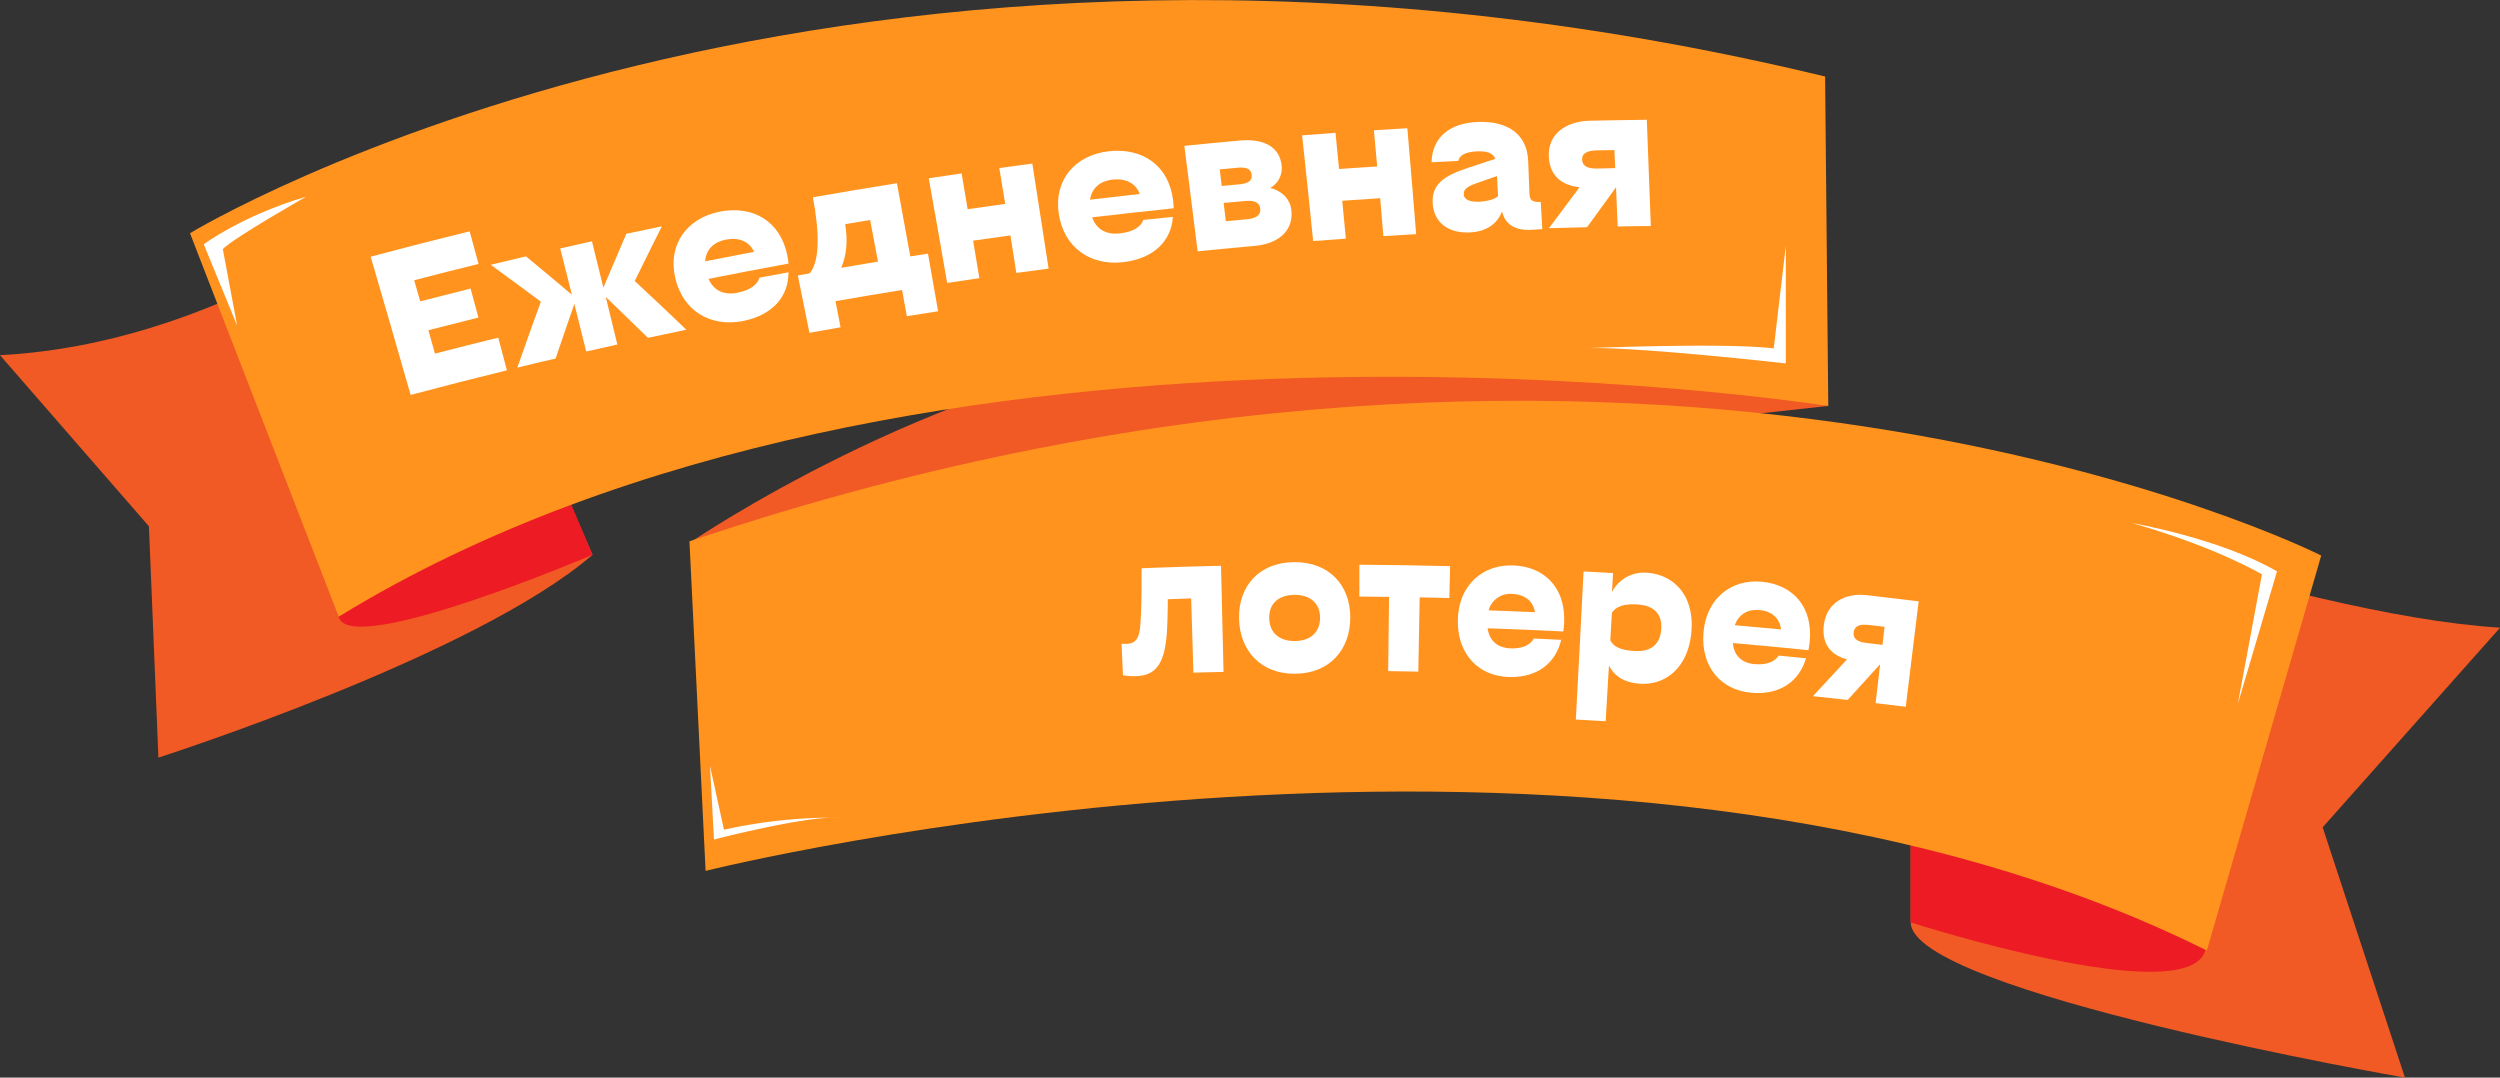 <svg xmlns="http://www.w3.org/2000/svg" viewBox="0 0 829.61 357.6">
  <rect x="0" y="0" width="829.61" height="357.6" fill="#333333" stroke="none"/>
  <defs>
    <style>
      .cls-1 {
        fill: #f15a24;
      }

      .cls-2 {
        fill: #ed1c24;
      }

      .cls-3 {
        fill: #ff931e;
      }

      .cls-4 {
        fill: #fff;
      }
    </style>
  </defs>
  <g id="Слой_2" data-name="Слой 2">
    <g id="图层_1" data-name="图层 1">
      <g>
        <path class="cls-1" d="M798.07,357.6s-164-28.39-164-51.52V156.77s126.17,47.32,195.57,51.52l-58.88,66.25Z"/>
        <path class="cls-1" d="M52.57,251.4s105.15-33.64,144.05-67.29L142,59S79.91,113.66,0,117.87l49.42,56.78Z"/>
        <path class="cls-2" d="M634,306.08s91.47,29.44,97.78,9.46S634,269.28,634,269.28Z"/>
        <path class="cls-2" d="M196.62,184.11s-78.86,33.65-84.11,21,72.55-48.37,72.55-48.37Z"/>
        <path class="cls-1" d="M229.22,179.9s79.91-54.67,164-65.19,213.45,20,213.45,20l-67.3,7.36Z"/>
        <path class="cls-3" d="M63.05,77.39s214.81-131.08,542.6-52l1.05,109.35S304.81,86.62,112.4,204.64Z"/>
        <path class="cls-3" d="M770.28,184.35S548.34,72,228.79,179.63L234.15,289s296.12-74.17,498.18,26.43Z"/>
      </g>
      <path class="cls-4" d="M78.68,108,67.61,81.07s12.65-9.49,34-15.81c0,0-23.72,13.44-27.67,17.39Z"/>
      <path class="cls-4" d="M592.61,81.6v39s-53-6-68-5c0,0,47-2,64,0Z"/>
      <path class="cls-4" d="M235.61,254.13l1.32,24.47s30.43-7.93,41.68-7.27a169.22,169.22,0,0,0-38.37,4Z"/>
      <path class="cls-4" d="M707.61,173.6s29,5,48,16l-13,44,8-43S735.61,181.6,707.61,173.6Z"/>
    </g>
    <g id="Слой_2-2" data-name="Слой 2">
      <g>
        <g>
          <path class="cls-4" d="M123,85.18q16.38-4.38,32.85-8.42,1.49,5.42,2.95,10.83Q148.08,90.2,137.45,93l2,7q8.34-2.16,16.71-4.24l2.61,9.61q-8.31,2.06-16.61,4.21,1.1,3.87,2.18,7.76,10.49-2.72,21-5.29l2.88,10.84q-16,3.92-31.95,8.16Q129.7,108.06,123,85.18Z"/>
          <path class="cls-4" d="M171.67,122q3.84-11,7.81-21.89-8.26-6.16-16.64-12.24c3.89-.95,7.8-1.88,11.7-2.8q7.68,6.33,15.24,12.73-1.93-7.68-3.88-15.36,5.26-1.2,10.54-2.37,1.91,7.68,3.78,15.38,3.76-8.94,7.62-17.87,5.9-1.26,11.8-2.48-4.56,9.06-9,18.16,8.64,8,17.13,16.16-6.37,1.32-12.75,2.68-7-6.83-14-13.58,1.93,7.89,3.84,15.8-5.17,1.14-10.33,2.32-1.95-7.89-3.93-15.78-3.17,9.06-6.23,18.12Q178,120.42,171.67,122Z"/>
          <path class="cls-4" d="M246.42,106.56c-10.54,2-19.78-3.25-22.34-14.32s3.86-19.85,14.75-22,20.08,3,22.45,14.52c.15.75.32,1.93.4,2.7q-13.31,2.45-26.55,5.08c1.77,4.08,5.29,5.45,9.58,4.61s6.7-2.78,7.32-5c3.2-.61,6.4-1.2,9.61-1.79C261.73,98.1,256.67,104.57,246.42,106.56ZM234,86.72q8.1-1.6,16.23-3.15c-1.62-3.55-5.16-4.87-9.35-4.06C237,80.27,234.26,82.67,234,86.72Z"/>
          <path class="cls-4" d="M264.76,91.42l3.93-.71c3.28-3.93,3.37-13,1.07-25.25q13.9-2.44,27.88-4.66,2.24,12.14,4.44,24.28l5.86-.92q1.69,9.57,3.37,19.13c-3.46.53-6.92,1.08-10.38,1.63-.53-2.89-1.05-5.79-1.58-8.69q-11.07,1.78-22.1,3.71c.56,2.89,1.13,5.78,1.69,8.67l-10.33,1.84Q266.7,100.94,264.76,91.42Zm14.39-2.55c4.06-.7,8.14-1.39,12.21-2.06Q290.07,79.9,288.75,73l-8.27,1.39C281.38,80.17,280.92,84.73,279.15,88.87Z"/>
          <path class="cls-4" d="M335.31,78.11q-6.19.86-12.39,1.75Q324,86.09,325,92.31q-5.36.76-10.69,1.58-3-17.37-6.11-34.73,5.46-.82,10.91-1.62l2,11.88q6.22-.9,12.46-1.76-1-6-1.95-11.9,5.47-.76,10.95-1.48,2.75,17.43,5.41,34.85-5.37.7-10.72,1.44Q336.32,84.35,335.31,78.11Z"/>
          <path class="cls-4" d="M372.69,87c-10.74,1.24-19.61-4.75-21.33-16s5.39-19.5,16.48-20.79,19.94,4.5,21.44,16.18c.09.77.17,2,.19,2.73q-13.55,1.42-27.05,3c1.47,4.2,4.9,5.83,9.27,5.33,4.53-.53,6.94-2.27,7.74-4.48q4.89-.54,9.78-1C388.72,79.73,383.14,85.8,372.69,87Zm-11-20.73q8.25-1,16.53-1.91c-1.35-3.66-4.81-5.25-9.07-4.76C365.22,60.07,362.31,62.26,361.72,66.28Z"/>
          <path class="cls-4" d="M397.42,83.41q-2.16-17.49-4.4-35,9.18-.93,18.38-1.76c8.55-.77,13.27,2.51,13.88,8.22a7.39,7.39,0,0,1-3.81,7.5c3.63.89,6.63,3.39,7.06,7.43.71,6.84-4.35,11.1-12.17,11.8Q406.88,82.47,397.42,83.41Zm8-21.69c1.91-.19,3.83-.36,5.75-.54,3.1-.28,4.41-1.24,4.18-3.19s-1.71-2.6-4.83-2.31q-2.88.26-5.76.54Zm1.39,11.69,6.79-.63c3.09-.27,4.84-1.34,4.6-3.5s-2-2.85-5.14-2.57l-7,.64Q406.44,70.38,406.78,73.41Z"/>
          <path class="cls-4" d="M458,65.77q-6.3.41-12.58.85.6,6.28,1.19,12.57c-3.62.26-7.23.53-10.85.81Q434,62.45,432.1,44.91c3.69-.29,7.38-.56,11.08-.83q.58,6,1.18,12,6.31-.45,12.65-.85-.54-6-1.09-12,5.55-.36,11.1-.68,1.51,17.57,2.92,35.15c-3.63.21-7.25.43-10.88.66Q458.52,72.07,458,65.77Z"/>
          <path class="cls-4" d="M498.46,70.13c-1.54,3.92-4.85,6.72-10.72,7-7.19.33-11.81-3.34-12.29-9.35-.52-6.64,3.72-9.41,11.46-12l9.3-3.07c-.77-2.07-3.09-2.61-6.08-2.48-3.69.17-5.74,1.18-6.22,3.17-3,.14-5.91.29-8.86.45.21-8.08,5.76-13,15.33-13.38s16.42,3.78,16.74,13l.42,10.79c0,2.1,1,2.84,3.29,2.76h.46l.51,9c-1.39.11-3,.24-4.41.29C502.67,76.34,499.36,74.37,498.46,70.13Zm-7.62-3.19c2.8-.12,5.48-.93,6.28-1.88l-.36-6.65c-2.28.8-4.55,1.59-6.82,2.4-3.13,1.12-4.31,2-4.19,3.77S488,67.07,490.84,66.94Z"/>
          <path class="cls-4" d="M524.17,62.14c-5.83-.62-9.84-3.72-10.2-10-.46-7.77,5.8-11.9,13.65-12.08q9.42-.21,18.87-.31.71,17.63,1.33,35.25c-3.65,0-7.31.09-11,.15q-.27-6.51-.55-13-4.84,6.6-9.62,13.24-6.33.14-12.65.34Q519.07,68.93,524.17,62.14ZM536,55.79l-.27-6-5.84.11c-3.54.08-5,1.17-4.88,3.13s1.64,3,5.18,2.9Z"/>
        </g>
        <g>
          <path class="cls-4" d="M374,213.65c2.7-.12,4.06-1.71,4.38-5.93.34-3.94.5-10.67.43-19.14q13.18-.53,26.37-.82.43,17.61.84,35.21c-3.32.07-6.64.16-10,.25q-.36-12.32-.74-24.63l-7.75.25c0,3.29-.1,7.35-.27,10.44-.63,10.6-3.45,14.82-10.07,15.09a22.17,22.17,0,0,1-4.54-.29c-.16-3.48-.31-7-.47-10.42C372.71,213.63,373.49,213.67,374,213.65Z"/>
          <path class="cls-4" d="M448.08,205c-.05,10.72-6.95,18.5-18.31,18.58s-18.36-7.6-18.6-18.31,6.61-18.64,18.28-18.73S448.13,194.25,448.08,205Zm-26.9.11c.07,5,3.52,7.65,8.5,7.62s8.39-2.77,8.38-7.74-3.47-7.63-8.51-7.59S421.11,200.09,421.18,205.06Z"/>
          <path class="cls-4" d="M481.21,187.88c-.08,3.53-.17,7.05-.25,10.57-3.29-.08-6.57-.16-9.85-.22l-.45,24.64c-3.33-.07-6.65-.12-10-.16q.15-12.33.29-24.64-4.94-.07-9.85-.1c0-3.52,0-7.05,0-10.57Q466.19,187.49,481.21,187.88Z"/>
          <path class="cls-4" d="M500.57,224.65c-10-.39-17.05-7.64-16.78-19s8.14-18.42,18.45-18,17.39,7.44,16.8,19.18c0,.77-.17,1.95-.28,2.72q-12.54-.63-25.1-1.05c.65,4.36,3.5,6.49,7.56,6.65s6.68-1.2,7.77-3.26l9.07.43C516.32,219.88,510.26,225,500.57,224.65ZM494,202.55q7.68.27,15.36.6c-.63-3.81-3.5-5.9-7.47-6.05A7.38,7.38,0,0,0,494,202.55Z"/>
          <path class="cls-4" d="M546.58,190.07c8.57.57,15.66,7.24,14.72,19.38s-8.72,18-17,17.44c-5.52-.37-8.51-2.58-10.38-6q-.54,9.22-1.09,18.45-4.95-.3-9.9-.56,1.32-24.58,2.57-49.15c3.26.17,6.52.36,9.78.55l-.36,6.29A11.93,11.93,0,0,1,546.58,190.07Zm4.69,18.71c.36-5.24-2.57-7.84-7.9-8.19-4.24-.27-7,.54-8.47,2.77-.17,3-.35,6-.53,9.08,1.15,2.39,3.81,3.32,8,3.59C547.66,216.38,550.9,214,551.27,208.78Z"/>
          <path class="cls-4" d="M581.11,229.88c-10-.91-16.69-8.52-15.83-19.83s9.11-18,19.41-17,17,8.34,15.84,20c-.08.77-.27,1.95-.42,2.71q-12.54-1.29-25.08-2.37c.42,4.39,3.16,6.66,7.22,7s6.75-.84,8-2.84q4.53.43,9.06.9C597.13,225.94,590.79,230.77,581.11,229.88Zm-5.44-22.41q7.68.66,15.35,1.4c-.43-3.84-3.2-6.08-7.16-6.44C580.19,202.1,577.08,203.66,575.67,207.47Z"/>
          <path class="cls-4" d="M612.93,218.81c-5.2-1.35-8.37-4.91-7.73-11.11.79-7.73,7.12-11,14.29-10.2q8.61,1,17.21,2.05-2.13,17.49-4.29,35c-3.32-.42-6.65-.82-10-1.22q.75-6.47,1.51-12.93-5.43,5.91-10.78,11.87-5.76-.64-11.53-1.25Q607.25,224.88,612.93,218.81ZM624.69,214l.69-6-5.32-.62c-3.23-.37-4.71.53-4.93,2.47s1,3.15,4.26,3.51Z"/>
        </g>
      </g>
    </g>
  </g>
</svg>
